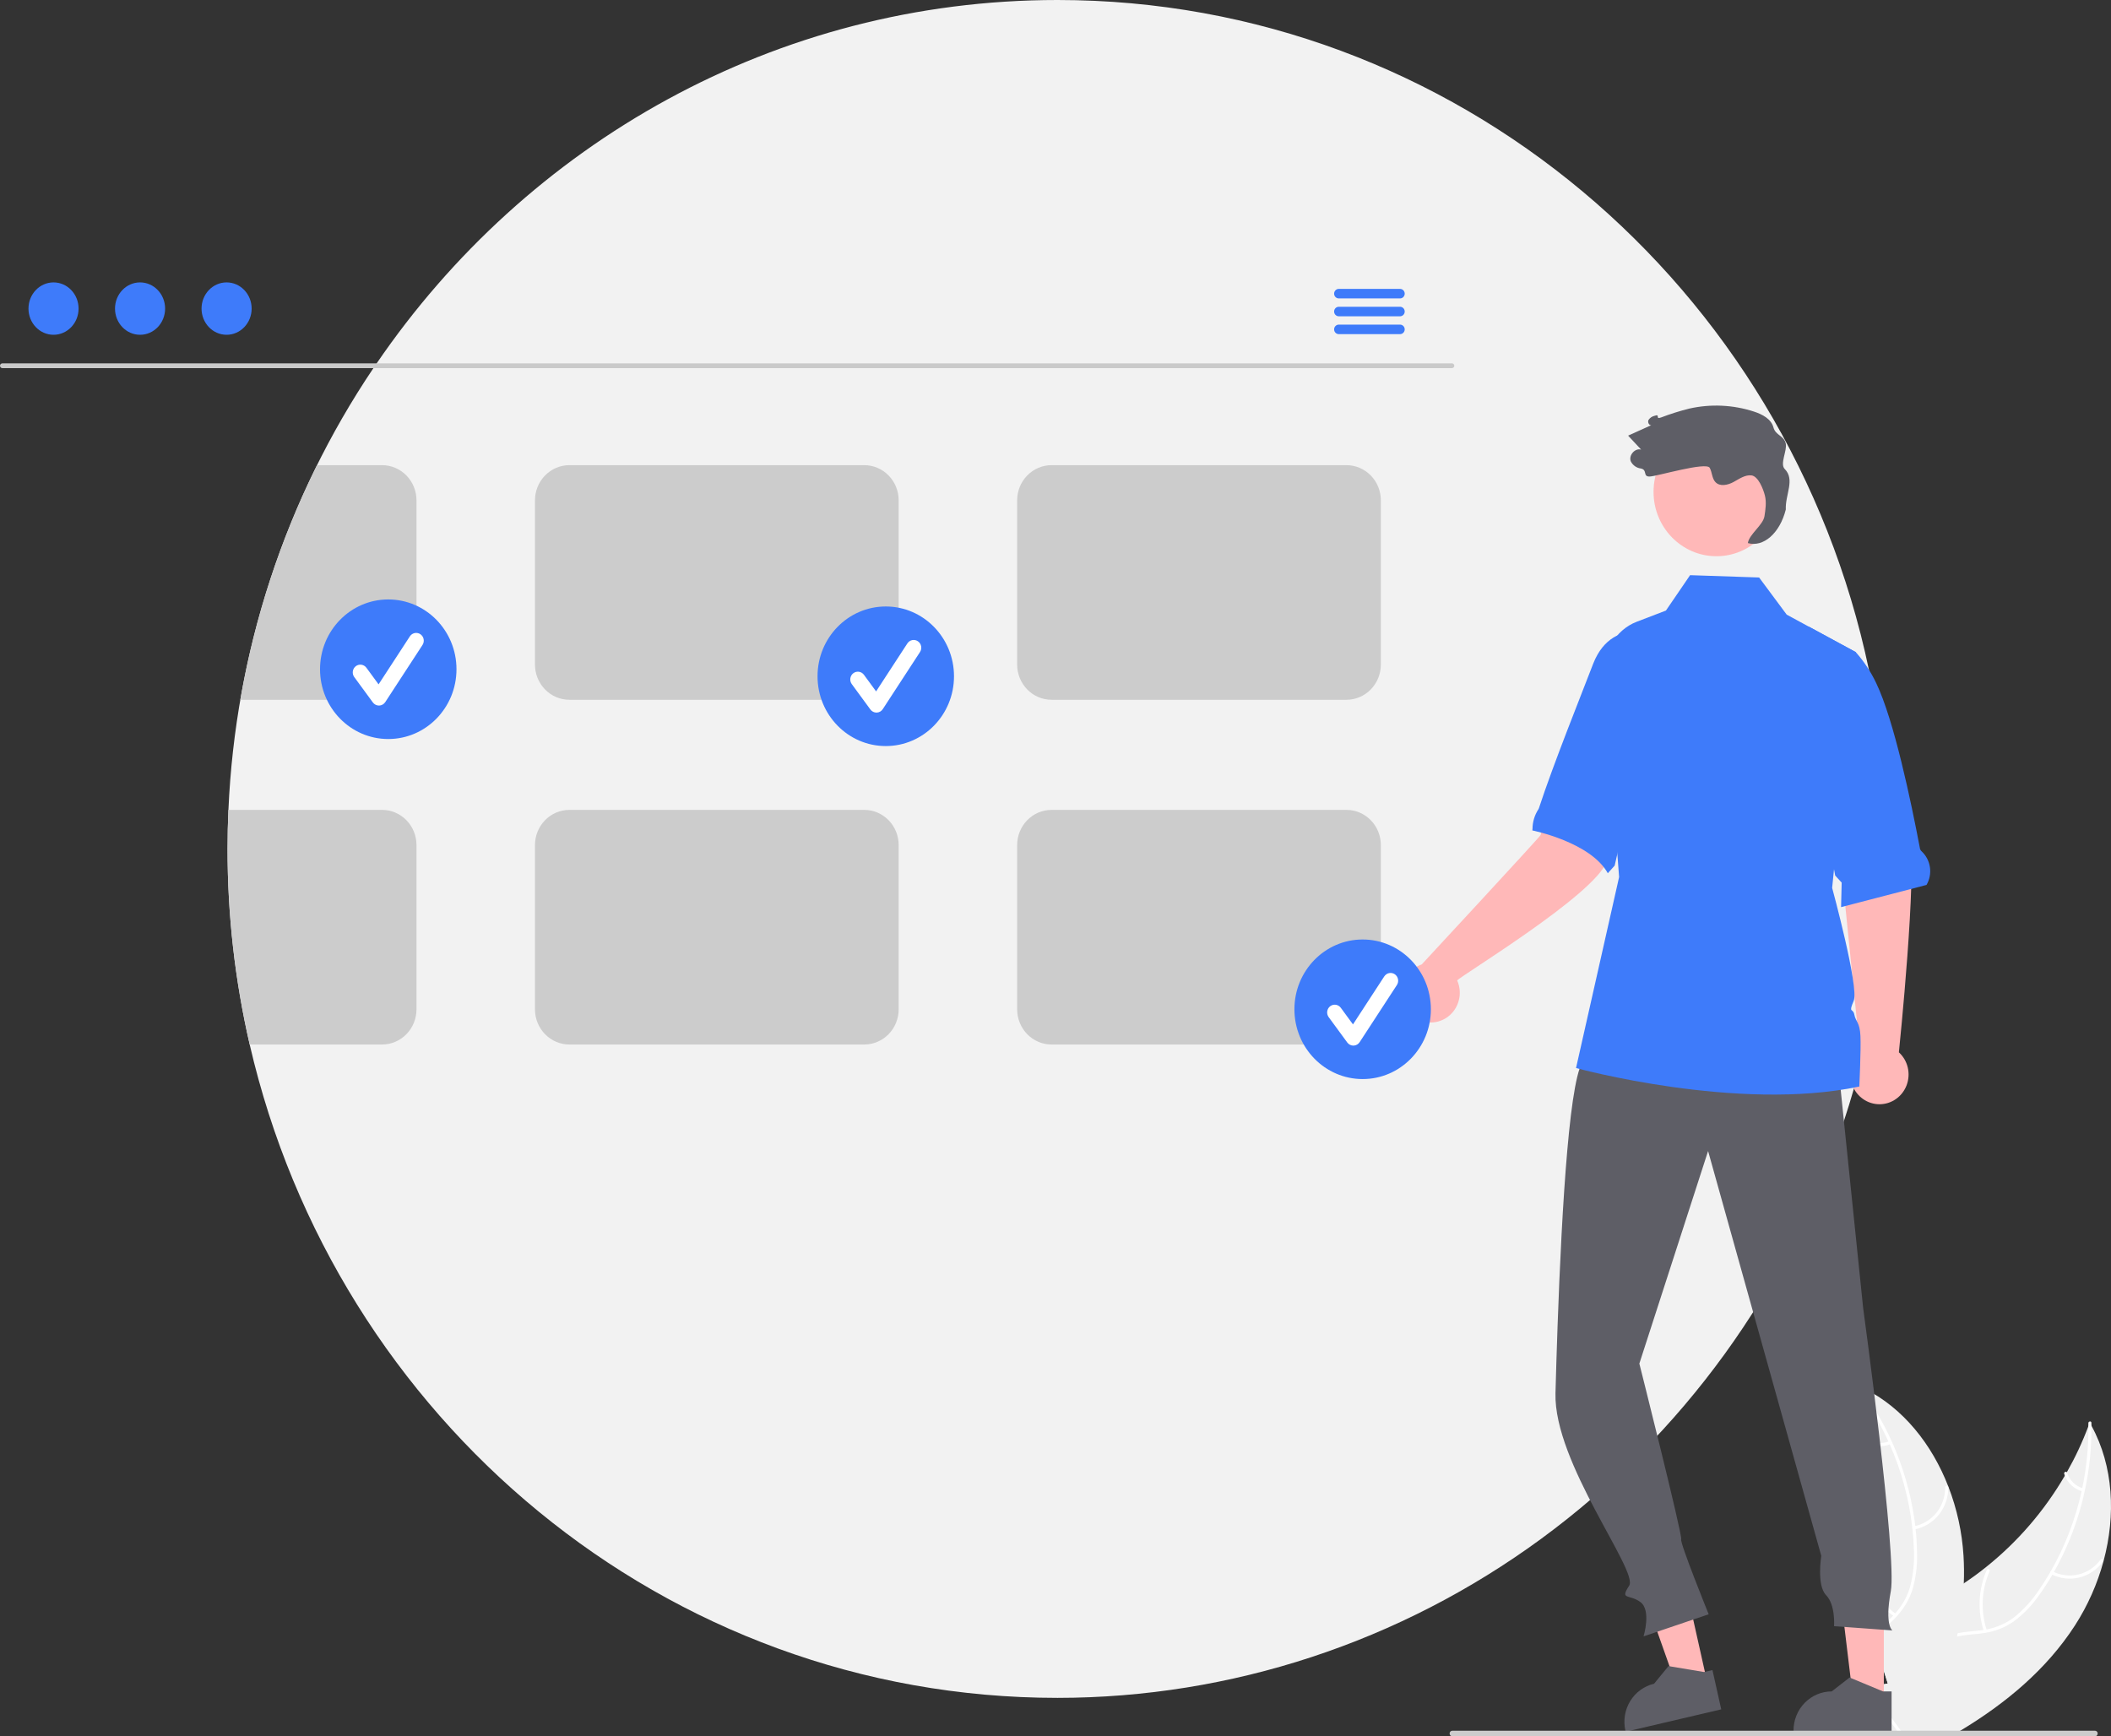<svg width="355" height="292" viewBox="0 0 355 292" fill="none" xmlns="http://www.w3.org/2000/svg">
<rect x="0" y="0" width="355" height="292" fill="#333333" stroke="none"/>
<g clip-path="url(#clip0_837_985)">
<path d="M317.408 142.77C317.408 145.392 317.339 147.997 317.2 150.583C316.696 160.25 315.228 169.841 312.82 179.204C312.816 179.207 312.816 179.207 312.82 179.211C312.504 180.45 312.168 181.684 311.814 182.907C311.798 182.966 311.783 183.021 311.764 183.076C311.239 184.91 310.679 186.727 310.083 188.527V188.531C300.712 216.807 282.917 241.371 259.197 258.77C235.478 276.17 207.025 285.531 177.837 285.539C111.818 285.539 56.511 238.658 41.991 175.662C39.508 164.882 38.259 153.844 38.266 142.77C38.266 140.569 38.315 138.38 38.413 136.203C39.57 109.589 48.02 83.844 62.799 61.908C62.976 61.639 63.158 61.371 63.343 61.107C88.566 24.164 130.445 2.38419e-07 177.837 2.38419e-07C244.816 2.38419e-07 300.771 48.258 314.289 112.638C314.291 112.64 314.292 112.643 314.293 112.646C315.164 116.795 315.856 121.007 316.367 125.282C317.063 131.084 317.411 136.924 317.408 142.77Z" fill="#F2F2F2"/>
<path d="M353.753 262.515C352.71 266.37 351.083 270.034 348.93 273.373C344.118 280.815 337.232 286.506 329.663 291.061C329.139 291.381 328.607 291.692 328.075 292H322.766L322.581 291.566V291.562L322.365 291.061L322.338 291.002L322.326 291.061L322.114 292H319.508C319.292 291.688 319.08 291.377 318.872 291.061C318.567 290.6 318.274 290.135 317.997 289.661C317.507 288.834 317.069 287.975 316.686 287.09C316.639 286.991 316.601 286.893 316.562 286.794L316.736 286.601L316.015 283.375L317.464 283.13L315.876 278.117C315.934 277.932 315.999 277.747 316.069 277.561C316.959 275.254 318.633 273.531 320.618 272.083C322.662 270.588 325.041 269.39 327.227 268.143C328.252 267.556 329.262 266.936 330.246 266.282V266.278C331.503 265.446 332.722 264.556 333.905 263.608C333.925 263.595 333.944 263.58 333.962 263.564C333.979 263.552 333.994 263.539 334.009 263.525C339.309 259.289 343.795 254.083 347.237 248.171C347.238 248.171 347.238 248.171 347.239 248.171C347.239 248.171 347.239 248.171 347.24 248.17C347.24 248.17 347.24 248.169 347.241 248.169C347.241 248.168 347.241 248.168 347.241 248.167C347.357 247.978 347.464 247.789 347.572 247.596V247.592C348.982 245.111 350.195 242.52 351.2 239.842V239.838C351.278 239.641 351.347 239.443 351.42 239.246C351.521 239.42 351.617 239.593 351.709 239.767C351.71 239.767 351.71 239.767 351.711 239.767C351.711 239.767 351.712 239.768 351.712 239.768C351.713 239.768 351.713 239.769 351.713 239.769C351.713 239.77 351.713 239.77 351.713 239.771C355.453 246.613 355.808 254.856 353.753 262.515Z" fill="#F0F0F0"/>
<path d="M351.713 239.771C351.751 243.423 351.379 247.067 350.607 250.632C350.259 252.264 349.827 253.875 349.311 255.46C348.31 258.559 347.001 261.546 345.406 264.373C345.317 264.527 345.232 264.677 345.14 264.826V264.83C344.458 266.007 343.718 267.147 342.923 268.246C341.719 269.997 340.233 271.526 338.527 272.766C337.134 273.707 335.558 274.33 333.908 274.592C333.6 274.651 333.284 274.694 332.964 274.734C331.687 274.887 330.369 274.947 329.104 275.223C328.464 275.352 327.84 275.557 327.246 275.834C325.21 276.8 324.065 278.823 323.564 280.985C323.475 281.363 323.406 281.746 323.352 282.128C322.932 285.067 323.394 288.119 323.155 291.061C323.128 291.373 323.093 291.688 323.051 292H322.766L322.581 291.566V291.562C322.6 291.397 322.615 291.231 322.631 291.061C322.723 289.616 322.735 288.166 322.666 286.719C322.65 286.068 322.639 285.414 322.646 284.759C322.654 284.234 322.673 283.71 322.712 283.189V283.185C322.739 282.862 322.77 282.543 322.812 282.223C322.934 281.245 323.17 280.285 323.514 279.364C323.849 278.414 324.377 277.548 325.063 276.822C325.749 276.096 326.577 275.527 327.493 275.152C328.052 274.937 328.629 274.772 329.216 274.659C330.508 274.406 331.842 274.343 333.141 274.177C333.28 274.162 333.419 274.142 333.554 274.118C333.727 274.091 333.897 274.059 334.066 274.028C335.766 273.719 337.372 273.007 338.755 271.949C340.398 270.619 341.826 269.032 342.988 267.248C343.62 266.321 344.222 265.375 344.781 264.401C344.781 264.4 344.781 264.399 344.781 264.399C344.781 264.398 344.782 264.398 344.782 264.398C344.782 264.397 344.783 264.397 344.783 264.397C344.784 264.397 344.784 264.397 344.785 264.397C344.812 264.349 344.839 264.306 344.866 264.259L344.87 264.251C347.268 260.059 349.018 255.513 350.059 250.774C350.094 250.601 350.132 250.427 350.171 250.254C350.887 246.832 351.232 243.341 351.2 239.842V239.838C351.2 239.672 351.197 239.51 351.193 239.345C351.185 239.006 351.698 238.931 351.705 239.27C351.709 239.436 351.713 239.601 351.709 239.767C351.71 239.767 351.71 239.767 351.711 239.767C351.711 239.767 351.712 239.768 351.712 239.768C351.712 239.768 351.713 239.769 351.713 239.769C351.713 239.77 351.713 239.77 351.713 239.771Z" fill="white"/>
<path d="M344.919 264.72C346.389 265.483 348.075 265.687 349.678 265.296C351.281 264.905 352.695 263.943 353.669 262.584C353.865 262.308 353.456 261.983 353.259 262.259C352.355 263.527 351.037 264.422 349.544 264.784C348.05 265.145 346.48 264.948 345.116 264.229C344.82 264.073 344.625 264.565 344.919 264.72Z" fill="white"/>
<path d="M334.116 274.185C333.042 270.919 333.212 267.359 334.59 264.215C334.727 263.903 334.247 263.703 334.11 264.014C332.682 267.288 332.513 270.993 333.638 274.389C333.745 274.713 334.223 274.507 334.116 274.185V274.185Z" fill="white"/>
<path d="M350.32 250.302C349.691 250.128 349.115 249.797 348.642 249.338C348.17 248.88 347.816 248.309 347.613 247.676C347.509 247.351 347.032 247.558 347.134 247.88C347.362 248.578 347.754 249.209 348.275 249.717C348.796 250.224 349.431 250.594 350.123 250.793C350.187 250.817 350.258 250.815 350.32 250.789C350.383 250.762 350.434 250.711 350.461 250.648C350.487 250.583 350.487 250.51 350.46 250.445C350.434 250.38 350.383 250.329 350.32 250.302Z" fill="white"/>
<path d="M330.246 266.278V266.282C330.126 269.098 329.782 271.9 329.216 274.659V274.663C329.185 274.852 329.143 275.037 329.104 275.223C328.174 279.49 326.869 283.662 325.206 287.689C324.748 288.825 324.267 289.949 323.764 291.061C323.626 291.377 323.483 291.688 323.336 292H322.766L322.581 291.566V291.562L322.365 291.061L322.338 291.002L322.326 291.061L322.114 292H316.601L315.529 291.061L313.967 289.693L316.15 287.256L316.508 286.853L316.562 286.794L316.736 286.601L316.015 283.375L317.464 283.13L315.876 278.117L315.124 275.747L314.935 275.152L313.836 271.685L310.521 272.32L309.981 270.387C310.975 268.031 311.802 265.604 312.456 263.127C312.46 263.107 312.468 263.091 312.471 263.071C314.223 256.398 314.749 249.449 314.021 242.579V242.575C313.998 242.354 313.971 242.129 313.94 241.912V241.904C313.61 239.057 313.053 236.243 312.275 233.488C312.221 233.279 312.159 233.074 312.101 232.869C312.279 232.948 312.452 233.023 312.629 233.102L312.633 233.106H312.641C312.922 233.232 313.204 233.366 313.478 233.508C320.055 236.777 324.894 242.914 327.643 249.99C327.651 250.009 327.658 250.025 327.666 250.045C329.1 253.754 329.955 257.671 330.199 261.652C330.292 263.192 330.307 264.736 330.246 266.278Z" fill="#F0F0F0"/>
<path d="M320.24 292H319.631C319.438 291.681 319.23 291.369 319.022 291.061C318.69 290.584 318.349 290.117 317.996 289.661C317.692 289.267 317.387 288.876 317.083 288.486C316.767 288.08 316.454 287.673 316.15 287.255L316.508 286.853C316.566 286.932 316.624 287.011 316.686 287.09C317.673 288.419 318.741 289.697 319.654 291.061C319.859 291.369 320.055 291.681 320.24 292Z" fill="white"/>
<path d="M311.973 233.089C312.074 233.219 312.178 233.354 312.274 233.488C313.026 234.485 313.737 235.515 314.406 236.576C315.599 238.448 316.658 240.405 317.576 242.432C317.649 242.59 317.722 242.752 317.791 242.914C319.755 247.344 321.035 252.059 321.585 256.891C321.593 256.938 321.597 256.982 321.601 257.029C321.728 258.157 321.81 259.289 321.847 260.425C321.97 262.564 321.764 264.709 321.234 266.782C321.157 267.054 321.073 267.322 320.98 267.583C320.748 268.221 320.458 268.835 320.112 269.417C319.865 269.841 319.589 270.249 319.287 270.635C319.106 270.872 318.917 271.105 318.717 271.329C318.601 271.46 318.482 271.59 318.362 271.72C318.262 271.819 318.165 271.921 318.065 272.02C317.024 273.053 315.875 274.011 314.934 275.151L315.123 275.747C316.029 274.571 317.198 273.597 318.25 272.572C318.911 271.936 319.513 271.239 320.047 270.489C320.116 270.387 320.19 270.284 320.255 270.178C320.612 269.644 320.921 269.078 321.177 268.486C321.308 268.19 321.427 267.886 321.535 267.571C322.165 265.532 322.452 263.398 322.383 261.261C322.371 259.891 322.291 258.524 322.144 257.163C322.129 256.985 322.11 256.812 322.087 256.634C321.696 253.395 320.982 250.205 319.958 247.114C318.662 243.192 316.879 239.457 314.653 236C314.017 235.01 313.342 234.044 312.629 233.101C312.536 232.971 312.44 232.845 312.34 232.715C312.135 232.446 311.769 232.821 311.973 233.089Z" fill="white"/>
<path d="M321.903 257.213C323.525 256.917 324.992 256.042 326.042 254.742C327.091 253.443 327.655 251.804 327.632 250.119C327.63 250.05 327.603 249.984 327.555 249.936C327.507 249.888 327.443 249.86 327.376 249.859C327.309 249.859 327.244 249.884 327.195 249.932C327.146 249.979 327.117 250.043 327.114 250.112C327.138 251.682 326.612 253.208 325.633 254.416C324.653 255.624 323.284 256.434 321.771 256.7C321.443 256.758 321.576 257.271 321.903 257.213Z" fill="white"/>
<path d="M318.848 271.424C316.068 269.477 314.108 266.531 313.358 263.171C313.284 262.839 312.783 262.974 312.857 263.306C313.644 266.8 315.69 269.862 318.587 271.881C318.863 272.074 319.123 271.615 318.848 271.424H318.848Z" fill="white"/>
<path d="M317.729 242.375C317.125 242.623 316.47 242.714 315.822 242.639C315.175 242.564 314.556 242.326 314.022 241.946C313.748 241.75 313.488 242.209 313.76 242.403C314.353 242.821 315.037 243.083 315.752 243.167C316.466 243.252 317.191 243.156 317.861 242.888C317.926 242.868 317.981 242.824 318.016 242.763C318.05 242.703 318.061 242.632 318.046 242.564C318.028 242.496 317.985 242.439 317.925 242.403C317.866 242.368 317.796 242.358 317.729 242.375Z" fill="white"/>
<path d="M244.179 61.909H0.383C0.281 61.907 0.183 61.864 0.112 61.789C0.04 61.714 0 61.614 0 61.509C0 61.404 0.04 61.304 0.112 61.229C0.183 61.154 0.281 61.111 0.383 61.108H244.179C244.281 61.111 244.378 61.154 244.45 61.229C244.521 61.304 244.561 61.404 244.561 61.509C244.561 61.614 244.521 61.714 244.45 61.789C244.378 61.864 244.281 61.907 244.179 61.909Z" fill="#CACACA"/>
<path d="M9.002 56.303C11.329 56.303 13.214 54.331 13.214 51.898C13.214 49.465 11.329 47.493 9.002 47.493C6.676 47.493 4.79 49.465 4.79 51.898C4.79 54.331 6.676 56.303 9.002 56.303Z" fill="#3E7BFA"/>
<path d="M23.554 56.303C25.88 56.303 27.766 54.331 27.766 51.898C27.766 49.465 25.88 47.493 23.554 47.493C21.227 47.493 19.341 49.465 19.341 51.898C19.341 54.331 21.227 56.303 23.554 56.303Z" fill="#3E7BFA"/>
<path d="M38.105 56.303C40.432 56.303 42.318 54.331 42.318 51.898C42.318 49.465 40.432 47.493 38.105 47.493C35.779 47.493 33.893 49.465 33.893 51.898C33.893 54.331 35.779 56.303 38.105 56.303Z" fill="#3E7BFA"/>
<path d="M235.458 48.585H225.122C224.917 48.589 224.722 48.675 224.578 48.825C224.435 48.975 224.354 49.176 224.354 49.386C224.354 49.595 224.435 49.797 224.578 49.946C224.722 50.096 224.917 50.182 225.122 50.186H235.458C235.663 50.182 235.858 50.096 236.002 49.946C236.145 49.797 236.226 49.595 236.226 49.386C236.226 49.176 236.145 48.975 236.002 48.825C235.858 48.675 235.663 48.589 235.458 48.585Z" fill="#3E7BFA"/>
<path d="M235.458 51.59H225.122C224.917 51.594 224.722 51.681 224.578 51.83C224.435 51.98 224.354 52.181 224.354 52.391C224.354 52.601 224.435 52.802 224.578 52.952C224.722 53.101 224.917 53.187 225.122 53.192H235.458C235.663 53.187 235.858 53.101 236.002 52.952C236.145 52.802 236.226 52.601 236.226 52.391C236.226 52.181 236.145 51.98 236.002 51.83C235.858 51.681 235.663 51.594 235.458 51.59Z" fill="#3E7BFA"/>
<path d="M235.458 54.592H225.122C224.917 54.596 224.722 54.682 224.578 54.832C224.435 54.981 224.354 55.183 224.354 55.392C224.354 55.602 224.435 55.803 224.578 55.953C224.722 56.102 224.917 56.189 225.122 56.193H235.458C235.663 56.189 235.858 56.102 236.002 55.953C236.145 55.803 236.226 55.602 236.226 55.392C236.226 55.183 236.145 54.981 236.002 54.832C235.858 54.682 235.663 54.596 235.458 54.592Z" fill="#3E7BFA"/>
<path d="M64.256 78.228H53.31C47.137 90.66 42.791 103.956 40.414 117.686H64.256C65.016 117.688 65.769 117.536 66.471 117.239C67.173 116.942 67.811 116.506 68.349 115.957C68.886 115.407 69.312 114.754 69.602 114.036C69.892 113.318 70.041 112.548 70.04 111.77V84.139C70.038 82.571 69.428 81.068 68.343 79.96C67.259 78.852 65.789 78.228 64.256 78.228Z" fill="#CCCCCC"/>
<path d="M145.343 78.228H95.749C94.216 78.228 92.746 78.852 91.662 79.96C90.577 81.068 89.967 82.571 89.965 84.139V111.77C89.967 113.339 90.577 114.842 91.661 115.952C92.746 117.061 94.215 117.684 95.749 117.686H145.343C146.876 117.684 148.346 117.061 149.43 115.952C150.514 114.842 151.124 113.339 151.126 111.77V84.139C151.124 82.571 150.514 81.068 149.43 79.96C148.345 78.852 146.875 78.228 145.343 78.228Z" fill="#CCCCCC"/>
<path d="M226.429 78.228H176.835C175.302 78.228 173.832 78.852 172.748 79.96C171.663 81.068 171.053 82.571 171.051 84.139V111.77C171.053 113.339 171.663 114.842 172.747 115.952C173.832 117.061 175.301 117.684 176.835 117.686H226.429C227.962 117.684 229.432 117.061 230.516 115.952C231.6 114.842 232.21 113.339 232.212 111.77V84.139C232.21 82.571 231.6 81.068 230.516 79.96C229.431 78.852 227.962 78.228 226.429 78.228Z" fill="#CCCCCC"/>
<path d="M64.256 136.203H38.413C38.316 138.38 38.267 140.569 38.266 142.77C38.259 153.844 39.508 164.882 41.991 175.662H64.256C65.79 175.66 67.26 175.036 68.344 173.927C69.428 172.818 70.038 171.314 70.04 169.746V142.115C70.038 140.547 69.428 139.044 68.343 137.935C67.259 136.827 65.789 136.204 64.256 136.203Z" fill="#CCCCCC"/>
<path d="M145.343 136.203H95.749C94.216 136.204 92.746 136.827 91.662 137.935C90.577 139.044 89.967 140.547 89.965 142.115V169.746C89.967 171.314 90.577 172.818 91.661 173.927C92.746 175.036 94.215 175.66 95.749 175.662H145.343C146.876 175.66 148.346 175.036 149.43 173.927C150.514 172.818 151.124 171.314 151.126 169.746V142.115C151.124 140.547 150.514 139.044 149.43 137.935C148.345 136.827 146.875 136.204 145.343 136.203Z" fill="#CCCCCC"/>
<path d="M226.429 136.203H176.835C175.302 136.204 173.832 136.827 172.748 137.935C171.663 139.044 171.053 140.547 171.051 142.115V169.746C171.053 171.314 171.663 172.818 172.747 173.927C173.832 175.036 175.301 175.66 176.835 175.662H226.429C226.587 175.662 226.745 175.654 226.903 175.638C227.522 175.592 228.13 175.438 228.7 175.185C229.732 174.733 230.614 173.983 231.238 173.027C231.862 172.071 232.2 170.95 232.212 169.801V142.115C232.21 140.547 231.6 139.044 230.516 137.935C229.431 136.827 227.962 136.204 226.429 136.203Z" fill="#CCCCCC"/>
<path d="M65.292 124.285C71.628 124.285 76.765 119.031 76.765 112.549C76.765 106.067 71.628 100.812 65.292 100.812C58.955 100.812 53.818 106.067 53.818 112.549C53.818 119.031 58.955 124.285 65.292 124.285Z" fill="#3E7BFA"/>
<path d="M63.726 118.657C63.528 118.657 63.333 118.61 63.156 118.519C62.978 118.429 62.824 118.297 62.705 118.135L59.575 113.865C59.474 113.728 59.401 113.572 59.36 113.406C59.318 113.24 59.309 113.067 59.333 112.897C59.356 112.728 59.413 112.564 59.498 112.417C59.583 112.269 59.696 112.141 59.83 112.038C59.965 111.935 60.117 111.86 60.279 111.817C60.442 111.775 60.611 111.766 60.777 111.79C60.943 111.814 61.102 111.871 61.246 111.959C61.391 112.046 61.517 112.162 61.617 112.299L63.665 115.092L68.925 107.021C69.018 106.879 69.137 106.756 69.276 106.66C69.416 106.565 69.572 106.498 69.737 106.464C69.901 106.431 70.07 106.43 70.235 106.464C70.4 106.497 70.556 106.563 70.696 106.658C70.835 106.753 70.955 106.876 71.048 107.018C71.142 107.161 71.207 107.321 71.239 107.489C71.272 107.657 71.272 107.831 71.239 107.999C71.207 108.167 71.142 108.327 71.049 108.47L64.788 118.076C64.675 118.249 64.523 118.393 64.344 118.494C64.165 118.595 63.966 118.651 63.762 118.657C63.75 118.657 63.738 118.657 63.726 118.657Z" fill="white"/>
<path d="M148.957 125.469C155.294 125.469 160.431 120.214 160.431 113.732C160.431 107.25 155.294 101.995 148.957 101.995C142.62 101.995 137.483 107.25 137.483 113.732C137.483 120.214 142.62 125.469 148.957 125.469Z" fill="#3E7BFA"/>
<path d="M147.392 119.84C147.194 119.84 146.998 119.793 146.821 119.702C146.644 119.612 146.49 119.48 146.371 119.318L143.241 115.049C143.14 114.911 143.067 114.755 143.025 114.589C142.984 114.423 142.974 114.25 142.998 114.081C143.022 113.911 143.078 113.748 143.163 113.6C143.249 113.453 143.362 113.324 143.496 113.221C143.63 113.118 143.783 113.043 143.945 113.001C144.107 112.958 144.276 112.949 144.442 112.973C144.608 112.997 144.768 113.055 144.912 113.142C145.056 113.229 145.182 113.345 145.283 113.482L147.331 116.275L152.59 108.205C152.778 107.917 153.07 107.717 153.402 107.65C153.734 107.582 154.078 107.652 154.359 107.844C154.641 108.036 154.836 108.334 154.903 108.673C154.969 109.012 154.902 109.365 154.714 109.653L148.454 119.259C148.341 119.433 148.188 119.576 148.01 119.677C147.831 119.778 147.631 119.834 147.427 119.84C147.415 119.84 147.404 119.84 147.392 119.84Z" fill="white"/>
<path d="M312.805 176.977L309.213 141.417L308.266 126.782L318.318 124.923C318.318 124.923 319.823 134.984 321.14 140.888C322.44 146.714 319.409 176.197 319.329 176.974C320.067 177.649 320.587 178.538 320.821 179.522C321.055 180.507 320.991 181.541 320.638 182.487C320.285 183.434 319.659 184.248 318.843 184.823C318.028 185.398 317.061 185.706 316.071 185.706C315.08 185.707 314.113 185.4 313.297 184.826C312.481 184.252 311.855 183.438 311.501 182.492C311.147 181.545 311.082 180.512 311.315 179.527C311.548 178.542 312.067 177.653 312.805 176.977Z" fill="#FFB8B8"/>
<path d="M287.078 282.827L282.093 283.993L275.325 264.879L282.682 263.158L287.078 282.827Z" fill="#FFB8B8"/>
<path d="M287.979 280.866L286.706 281.162L286.575 281.193L280.757 280.223L280.588 280.195L278.159 283.161C276.499 283.55 275.058 284.596 274.153 286.071C273.248 287.546 272.952 289.328 273.331 291.025L273.339 291.061L273.382 291.234L274.122 291.061L289.455 287.472L287.979 280.866Z" fill="#5E5E66"/>
<path d="M316.797 286.162H311.683L309.251 265.985L316.798 265.985L316.797 286.162Z" fill="#FFB8B8"/>
<path d="M316.664 284.455L316.217 284.269L311.205 282.183L311.043 282.116L308.031 284.455C307.189 284.454 306.354 284.624 305.575 284.954C304.797 285.283 304.089 285.767 303.493 286.376C302.897 286.985 302.424 287.709 302.101 288.505C301.778 289.302 301.612 290.155 301.612 291.017V291.23L315.727 291.234H318.102V284.455H316.664Z" fill="#5E5E66"/>
<path d="M309.019 178.173L313.32 219.971C313.32 219.971 319.046 261.822 317.971 267.597C316.896 273.372 318.24 274.197 318.24 274.197L308.428 273.482C308.428 273.482 308.697 269.907 307.084 268.257C305.471 266.607 306.278 261.658 306.278 261.658L287.244 193.572L275.685 229.32C275.685 229.32 282.988 258.31 282.719 258.86C282.45 259.41 287.345 271.481 287.345 271.481L276.392 275.196C276.392 275.196 277.737 270.796 275.855 269.421C273.973 268.046 272.36 269.146 273.973 266.671C275.586 264.196 261.265 246.021 261.58 234.307C261.674 230.784 261.789 227.003 261.927 223.129C262.655 202.632 264.03 179.535 266.545 178.173C271.115 175.698 309.019 178.173 309.019 178.173Z" fill="#5E5E66"/>
<path d="M288.65 93.543C294.492 93.543 299.229 88.698 299.229 82.721C299.229 76.745 294.492 71.9 288.65 71.9C282.807 71.9 278.071 76.745 278.071 82.721C278.071 88.698 282.807 93.543 288.65 93.543Z" fill="#FFB8B8"/>
<path d="M323.973 148.825L309.608 152.555L309.708 148.43L308.617 147.247L306.439 135.574L304.126 105.353L312.064 109.66L312.074 109.668C313.46 111.227 314.619 112.983 315.516 114.881C318.508 121.104 321.383 134.811 322.888 142.772C322.939 142.939 323.039 143.087 323.174 143.194C323.921 143.895 324.408 144.838 324.553 145.864C324.699 146.89 324.494 147.936 323.973 148.825V148.825Z" fill="#3E7BFA"/>
<path d="M239.083 162.198C239.083 162.198 258.911 140.815 259.096 140.412C260.481 129.652 264.465 124.906 265.062 125.422L275.344 129.065C275.344 129.065 272.285 138.972 270.215 144.856C268.236 150.479 245.432 164.213 245.052 164.891C245.46 165.814 245.585 166.842 245.41 167.839C245.235 168.836 244.769 169.755 244.072 170.475C243.375 171.195 242.481 171.682 241.508 171.87C240.535 172.059 239.529 171.941 238.623 171.533C237.716 171.124 236.953 170.443 236.433 169.581C235.914 168.718 235.662 167.715 235.712 166.703C235.762 165.691 236.111 164.719 236.713 163.915C237.315 163.11 238.141 162.512 239.083 162.198Z" fill="#FFB8B8"/>
<path d="M280.283 107.3C280.283 107.3 271.381 102.837 267.928 111.602C266.035 116.551 261.194 128.56 258.782 135.953C258.766 136 258.743 136.045 258.716 136.086C258.071 137.066 257.722 138.22 257.715 139.402C257.716 139.488 257.707 139.574 257.689 139.658C257.689 139.658 267.471 141.608 270.381 146.853L271.535 145.572L271.74 144.674L280.283 107.3Z" fill="#3E7BFA"/>
<path d="M312.675 182.729C292.188 187.057 265.037 179.616 265.037 179.616L272.28 147.5L269.705 113.891C269.39 109.781 271.679 105.929 275.239 104.564L280.155 102.68L284.218 96.73L295.825 97.119L300.464 103.366L304.126 105.353L312.064 109.66L312.099 109.678V109.696L309.608 134.413L308.106 149.316C308.106 149.316 312.668 166.078 311.732 168.301C310.796 170.52 311.61 169.448 311.837 170.634C312.064 171.821 312.759 171.896 312.864 174.233C312.972 176.567 312.675 182.729 312.675 182.729Z" fill="#3E7BFA"/>
<path d="M300.126 78.868C299.29 78.024 300.549 75.791 300.311 74.614C300.038 73.265 298.585 73.226 298.239 71.895C297.866 70.463 296.374 69.684 294.995 69.23C291.461 68.073 287.689 67.897 284.066 68.718C282.463 69.118 280.884 69.616 279.338 70.208C278.271 70.592 279.3 69.547 278.233 69.931C277.829 70.023 277.472 70.265 277.232 70.61C277.04 70.981 277.299 71.574 277.703 71.499C276.4 72.087 275.097 72.675 273.794 73.262C274.525 74.045 275.256 74.828 275.986 75.611C274.948 75.309 273.84 76.576 274.25 77.598C274.415 77.921 274.654 78.197 274.946 78.404C275.239 78.612 275.576 78.743 275.93 78.787C277.103 79.021 276.213 80.163 277.408 80.141C278.604 80.119 286.939 77.612 287.52 78.681C287.934 79.442 287.888 80.45 288.479 81.077C289.235 81.879 290.555 81.586 291.517 81.064C292.479 80.541 293.455 79.824 294.537 79.949C295.667 80.08 296.522 82.216 296.8 83.344C297.079 84.471 296.903 85.658 296.726 86.807C296.493 88.316 294.164 89.825 293.931 91.334C296.516 92.066 299.289 89.739 300.311 85.693C300.209 83.136 301.907 80.666 300.126 78.868Z" fill="#5E5E66"/>
<path d="M229.153 181.472C235.489 181.472 240.626 176.217 240.626 169.735C240.626 163.253 235.489 157.999 229.153 157.999C222.816 157.999 217.679 163.253 217.679 169.735C217.679 176.217 222.816 181.472 229.153 181.472Z" fill="#3E7BFA"/>
<path d="M227.587 175.844C227.389 175.844 227.194 175.797 227.017 175.706C226.839 175.615 226.685 175.484 226.566 175.322L223.436 171.052C223.336 170.915 223.262 170.759 223.221 170.593C223.179 170.427 223.17 170.254 223.194 170.084C223.217 169.915 223.274 169.751 223.359 169.604C223.444 169.456 223.557 169.327 223.691 169.224C223.826 169.122 223.978 169.047 224.14 169.004C224.303 168.962 224.472 168.952 224.638 168.977C224.804 169.001 224.963 169.058 225.107 169.146C225.252 169.233 225.378 169.348 225.478 169.486L227.526 172.279L232.786 164.208C232.879 164.065 232.998 163.943 233.138 163.847C233.277 163.751 233.433 163.685 233.598 163.651C233.762 163.617 233.931 163.617 234.096 163.65C234.261 163.684 234.417 163.75 234.557 163.845C234.696 163.94 234.816 164.062 234.909 164.205C235.003 164.348 235.068 164.508 235.1 164.676C235.133 164.844 235.133 165.017 235.101 165.186C235.068 165.354 235.003 165.514 234.91 165.657L228.649 175.262C228.536 175.436 228.384 175.58 228.205 175.681C228.027 175.782 227.827 175.838 227.623 175.843C227.611 175.844 227.599 175.844 227.587 175.844Z" fill="white"/>
<path d="M352.762 291.531C352.762 291.592 352.75 291.653 352.727 291.71C352.704 291.768 352.671 291.819 352.628 291.863C352.585 291.907 352.535 291.941 352.479 291.965C352.423 291.988 352.363 292 352.303 292H244.236C244.114 292 243.998 291.951 243.911 291.863C243.825 291.775 243.777 291.655 243.777 291.531C243.777 291.406 243.825 291.287 243.911 291.199C243.998 291.111 244.114 291.061 244.236 291.061H352.303C352.363 291.061 352.423 291.073 352.479 291.097C352.535 291.12 352.585 291.155 352.628 291.198C352.671 291.242 352.704 291.294 352.727 291.351C352.75 291.408 352.762 291.469 352.762 291.531Z" fill="#CCCCCC"/>
</g>
<defs>
<clipPath id="clip0_837_985">
<rect width="355" height="292" fill="white"/>
</clipPath>
</defs>
</svg>
